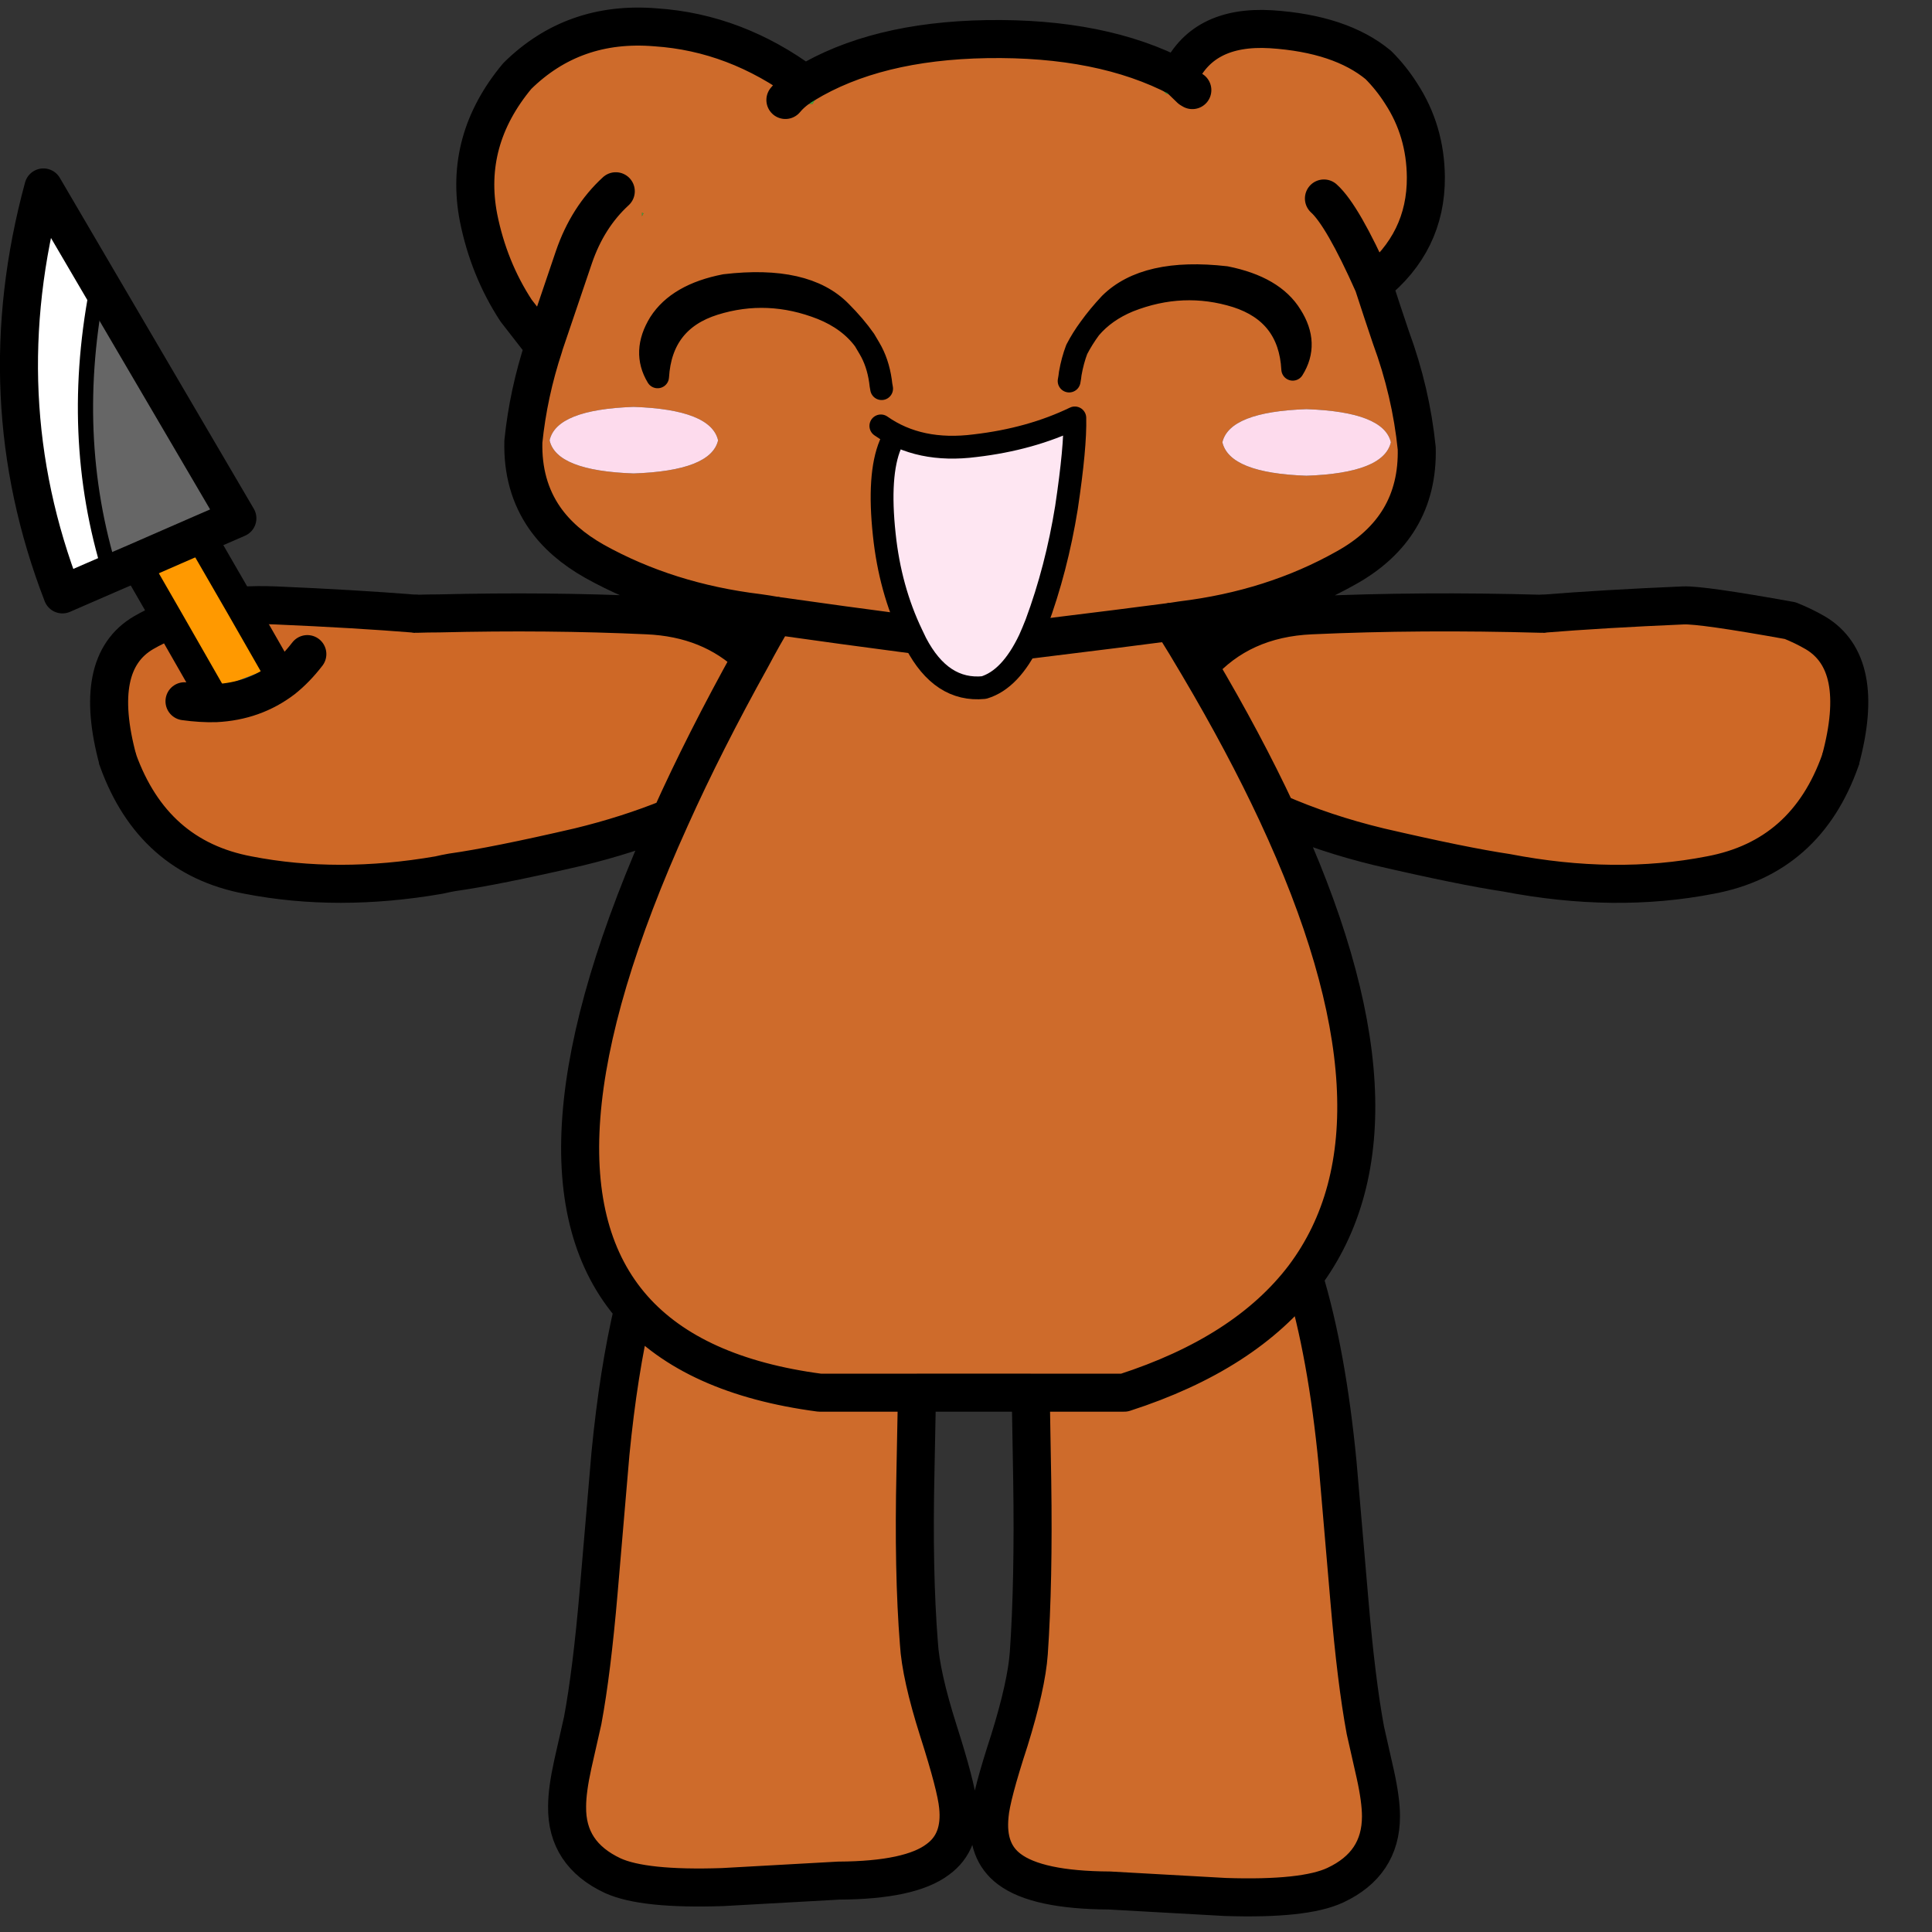 <svg width="254" height="254" xml:space="preserve" xmlns="http://www.w3.org/2000/svg"><rect width="100%" height="100%" fill="#333333" stroke="none"/><path d="M167.857 106.844q-4.25-9.1-10.25-19.25 5.55-6.3 14.8-6.7 14.35-.65 30.3-.2 8.05-.65 18.6-1.1 2.4-.1 14.05 2 1.75.7 3.3 1.6 6.75 4 3.3 16.75-4.5 12.75-17.1 15.1-12.55 2.45-26.8-.3-5.7-.85-16.7-3.4-7.25-1.75-13.5-4.5zm-145.7-25.25 5.35 9.35-3.25 1.25q2.15.3 4.1.25 5.05-.25 8.85-3.15 1.7-1.35 3.2-3.3l-4.2 1.6-4.55-7.95q2.15-.15 4.55-.05 10.5.45 18.55 1.1 1.5-.05 2.95-.05 14.4-.35 27.35.25 8.35.35 13.75 5.55-6.2 11.15-10.65 21.05-5.65 2.3-12.05 3.85-11 2.55-16.7 3.35-.85.15-1.7.35-13.3 2.3-25.1 0-12.5-2.35-17.1-15.1-3.45-12.75 3.35-16.75 1.55-.9 3.3-1.6z" fill="#ce6826"/><path d="M88.157 107.494q4.45-9.9 10.65-21.05 1.45-2.75 3.1-5.5-1.1-.2-2.2-.35-11.95-1.45-21.55-6.8-4.25-2.4-6.55-5.7-2.95-4.25-2.8-10.05.65-6.35 2.7-12.55v-.05l-.15-.1-3.5-4.5q-3.6-5.5-4.95-12.25-1.95-10.15 5.1-18.6 7.4-7.3 18.2-6.4 10.5.7 19.6 7.45 9.3-5.65 23.9-5.9 15.15-.25 25.25 5.05 3-6.9 12.15-6.35 9.15.6 14.1 4.7 1.7 1.7 3 3.75 3.2 4.9 3.25 11 .05 8.55-6.9 14.1 1.2 3.7 2.3 6.95 2.65 7.2 3.4 14.6.25 10.45-9.35 15.75-9.6 5.4-21.55 6.85-.6.1-1.3.2 1.85 2.95 3.55 5.85 6 10.15 10.25 19.25 18.95 40.6 3.55 61.05 3.05 10 4.45 24.5l1.55 18.05q.9 10.6 2.1 17.05l1.3 5.75q.75 3.4.75 5.55 0 6.25-6 9.05-4.05 1.9-14.5 1.55l-15.2-.85q-9.5-.05-13.15-2.8-3.1-2.3-2.6-7.1.2-2.5 2.6-9.85 2.25-7.25 2.55-11.45.65-9.4.45-22.65l-.2-11.6h-14.95l-.2 10.3q-.3 13.25.45 22.65.25 4.2 2.55 11.45 2.35 7.35 2.6 9.95.5 4.7-2.65 7-3.6 2.75-13.05 2.8l-15.25.85q-10.4.35-14.45-1.5-6.1-2.85-6-9.1 0-2.15.75-5.55l1.3-5.75q1.2-6.45 2.1-16.95l1.55-18.15q1.05-10.75 3-19.05-16.1-18.2 4.9-64.55zm68.35-95.8-1.55-1.5 1.55 1.5-3.7.1.55.55 3.75-.15-.35-.35-.15-.15zm-15.95 38.4q.1-.5.15-1 .3-1.7.85-3.15.75-1.45 1.75-2.8 1.15-1.6 2.65-3.2 4.7-4.65 15.2-3.45 6.25 1.25 8.55 5 2.35 3.7.25 7.05-.4-7.35-7.4-9.6-7.05-2.2-14.15.6-3.15 1.3-5.1 3.6 1.95-2.3 5.1-3.6 7.1-2.8 14.15-.6 7 2.25 7.4 9.6 2.1-3.35-.25-7.05-2.3-3.75-8.55-5-10.5-1.2-15.2 3.45-1.5 1.6-2.65 3.2-1 1.35-1.75 2.8-.55 1.45-.85 3.15-.05.5-.15 1zm31.2 12.45q10.15-.35 11.1-4.4-.95-4-11.1-4.35-10.1.35-11.05 4.35.95 4.05 11.05 4.4zm-54.7-4.1q-1.65 3.95-.8 11.85.75 7.15 3.6 13.1-9.15-1.2-17.95-2.45 8.8 1.25 17.95 2.45.25.55.55 1.15 3.35 6.4 8.95 5.85 3.5-1.05 6-6.3 13.05-1.6 18.7-2.35-5.65.75-18.7 2.35.45-1 .9-2.15 2.65-7.15 3.95-15.2 1.2-8 1.1-11.8-5.8 2.8-13.1 3.65-7.35.95-12.4-2.6zm63.5-21.05q-4.05-9.1-6.5-11.3 2.45 2.2 6.5 11.3zm-45.05 145.7h12.3q15.95-5.15 23.6-15.2-7.65 10.05-23.6 15.2zm-32.25-169.95q1-1.2 2.55-2.1-1.55.9-2.55 2.1v.55l3.6-.05q.1-.35.4-.55zm-31.75 32.3 3.95-11.65q1.8-5.25 5.5-8.65-3.7 3.4-5.5 8.65zm12.9-17.5v.5q.05-.2.2-.4-.15 0-.2-.1zm31.5 23.15q-.1-.5-.15-1-.35-2.45-1.45-4.3-.3-.5-.65-1.1-2-2.7-5.6-4.15-7.1-2.8-14.15-.6-7 2.2-7.45 9.6-2-3.3.3-7.05 2.4-3.75 8.55-4.95 10.6-1.25 15.2 3.45 1.85 1.85 3.15 3.7-1.3-1.85-3.15-3.7-4.6-4.7-15.2-3.45-6.15 1.2-8.55 4.95-2.3 3.75-.3 7.05.45-7.4 7.45-9.6 7.05-2.2 14.15.6 3.6 1.45 5.6 4.15.35.6.65 1.1 1.1 1.85 1.45 4.3.05.5.15 1zm-21.5 6.8q-.95-4.05-11.1-4.4-10.15.35-11.05 4.4.9 4 11.05 4.35 10.15-.35 11.1-4.35zm-11.15 114.15q7.85 8.85 24.5 11.05h12.8-12.8q-16.65-2.2-24.5-11.05z" fill="#ce6b2b"/><path d="m156.757 11.844-.25-.15h.1l.15.15.35.35-3.75.15-.55-.55 3.7-.1zm-53.5 1.3 4-.05q-.3.2-.4.55l-3.6.05zm-18.85 14.8q.05.1.2.1-.15.2-.2.4z" fill="#43a837"/><path d="M171.757 62.544q-10.1-.35-11.05-4.4.95-4 11.05-4.35 10.15.35 11.1 4.35-.95 4.05-11.1 4.4zm-77.35-4.65q-.95 4-11.1 4.35-10.15-.35-11.05-4.35.9-4.05 11.05-4.4 10.15.35 11.1 4.4z" fill="#fddbed"/><path d="M119.857 83.394q-2.85-5.95-3.6-13.1-.85-7.9.8-11.85l-1.25-2.45q5.05 3.55 12.4 2.6 7.3-.85 13.1-3.65.1 3.8-1.1 11.8-1.3 8.05-3.95 15.2-.45 1.15-.9 2.15-2.5 5.25-6 6.3-5.6.55-8.95-5.85-.3-.6-.55-1.15z" fill="#fee6f2"/><path d="M40.407 85.994q-1.5 1.95-3.2 3.3-3.8 2.9-8.85 3.15-1.95.05-4.1-.25l3.25-1.25 8.7-3.35z" fill="#0572b1"/><path d="m27.507 90.944-5.35-9.35-4.375-7.6 8.475-3.7 5.4 9.35 4.55 7.95z" fill="#f90"/><path d="M14.532 75.394q-5.675-18.21-1.575-38.375l18.25 31.125-4.95 2.15-8.475 3.7z" fill="#666"/><path d="M12.957 37.02q-4.1 20.164 1.575 38.374l-6.325 2.75q-10.002-25.875-2.5-53.5z" fill="#fff"/><path d="m22.157 81.594-4.375-7.6m8.475-3.7 5.4 9.35m4.55 7.95-4.55-7.95m-9.5 1.95 5.35 9.35" fill="none" stroke-width="4" stroke-linejoin="round" stroke-linecap="round" stroke="#000"/><path d="M202.707 80.694q8.05-.65 18.6-1.1 2.4-.1 14.05 2 1.75.7 3.3 1.6 6.75 4 3.3 16.75m-226.45 0q-3.45-12.75 3.35-16.75 1.55-.9 3.3-1.6m-4.375-7.6-3.25 1.4-6.325 2.75q-10.002-25.875-2.5-53.5l7.25 12.375 18.25 31.125-4.95 2.15m5.4 9.35q2.15-.15 4.55-.05 10.5.45 18.55 1.1m80.6 3.4q13.05-1.6 18.7-2.35m-34.2 1.65q-9.15-1.2-17.95-2.45m-84.125-6.95 8.475-3.7" fill="none" stroke-width="5" stroke-linejoin="round" stroke="#000"/><path d="M241.957 99.944q-4.5 12.75-17.1 15.1-12.55 2.45-26.8-.3-5.7-.85-16.7-3.4-7.25-1.75-13.5-4.5 18.95 40.6 3.55 61.05 3.05 10 4.45 24.5l1.55 18.05q.9 10.6 2.1 17.05l1.3 5.75q.75 3.4.75 5.55 0 6.25-6 9.05-4.05 1.9-14.5 1.55l-15.2-.85q-9.5-.05-13.15-2.8-3.1-2.3-2.6-7.1.2-2.5 2.6-9.85 2.25-7.25 2.55-11.45.65-9.4.45-22.65l-.2-11.6h-14.95l-.2 10.3q-.3 13.25.45 22.65.25 4.2 2.55 11.45 2.35 7.35 2.6 9.95.5 4.7-2.65 7-3.6 2.75-13.05 2.8l-15.25.85q-10.4.35-14.45-1.5-6.1-2.85-6-9.1 0-2.15.75-5.55l1.3-5.75q1.2-6.45 2.1-16.95l1.55-18.15q1.05-10.75 3-19.05-16.1-18.2 4.9-64.55-5.65 2.3-12.05 3.85-11 2.55-16.7 3.35-.85.15-1.7.35-13.3 2.3-25.1 0-12.5-2.35-17.1-15.1m39.25-19.25q1.5-.05 2.95-.05 14.4-.35 27.35.25 8.35.35 13.75 5.55 1.45-2.75 3.1-5.5-1.1-.2-2.2-.35-11.95-1.45-21.55-6.8-4.25-2.4-6.55-5.7-2.95-4.25-2.8-10.05.65-6.35 2.7-12.55l-.15-.15-3.5-4.5q-3.6-5.5-4.95-12.25-1.95-10.15 5.1-18.6 7.4-7.3 18.2-6.4 10.5.7 19.6 7.45 9.3-5.65 23.9-5.9 15.15-.25 25.25 5.05 3-6.9 12.15-6.35 9.15.6 14.1 4.7 1.7 1.7 3 3.75 3.2 4.9 3.25 11 .05 8.55-6.9 14.1 1.2 3.7 2.3 6.95 2.65 7.2 3.4 14.6.25 10.45-9.35 15.75-9.6 5.4-21.55 6.85-.6.1-1.3.2 1.85 2.95 3.55 5.85 5.55-6.3 14.8-6.7 14.35-.65 30.3-.2m-46.2-69-1.55-1.5m1.8 1.65-.25-.15m24.05 25.7q-4.05-9.1-6.5-11.3m-38.55 157h12.3q15.95-5.15 23.6-15.2m-3.55-61.05q-4.25-9.1-10.25-19.25m-54.35-74.45q1-1.2 2.55-2.1m-34.3 34.4 3.95-11.65q1.8-5.25 5.5-8.65m-9.45 20.35v-.05m-47.25 46.75q2.15.3 4.1.25 5.05-.25 8.85-3.15 1.7-1.35 3.2-3.3m42.85 86.05q7.85 8.85 24.5 11.05h12.8m-21.75-96.65q-6.2 11.15-10.65 21.05" fill="none" stroke-width="5" stroke-linejoin="round" stroke-linecap="round" stroke="#000"/><path d="M140.557 50.094q.1-.5.15-1 .3-1.7.85-3.15.75-1.45 1.75-2.8 1.15-1.6 2.65-3.2 4.7-4.65 15.2-3.45 6.25 1.25 8.55 5 2.35 3.7.25 7.05-.4-7.35-7.4-9.6-7.05-2.2-14.15.6-3.15 1.3-5.1 3.6m-27.5 12.85q5.05 3.55 12.4 2.6 7.3-.85 13.1-3.65.1 3.8-1.1 11.8-1.3 8.05-3.95 15.2-.45 1.15-.9 2.15-2.5 5.25-6 6.3-5.6.55-8.95-5.85-.3-.6-.55-1.15-2.85-5.95-3.6-13.1-.85-7.9.8-11.85m-1.15-7.35q-.1-.5-.15-1-.35-2.45-1.45-4.3-.3-.5-.65-1.1-2-2.7-5.6-4.15-7.1-2.8-14.15-.6-7 2.2-7.45 9.6-2-3.3.3-7.05 2.4-3.75 8.55-4.95 10.6-1.25 15.2 3.45 1.85 1.85 3.15 3.7" fill="none" stroke-width="3" stroke-linejoin="round" stroke-linecap="round" stroke="#000"/><path d="M12.957 37.02q-4.1 20.164 1.575 38.374" fill="none" stroke-width="2" stroke-linejoin="round" stroke="#000"/></svg>